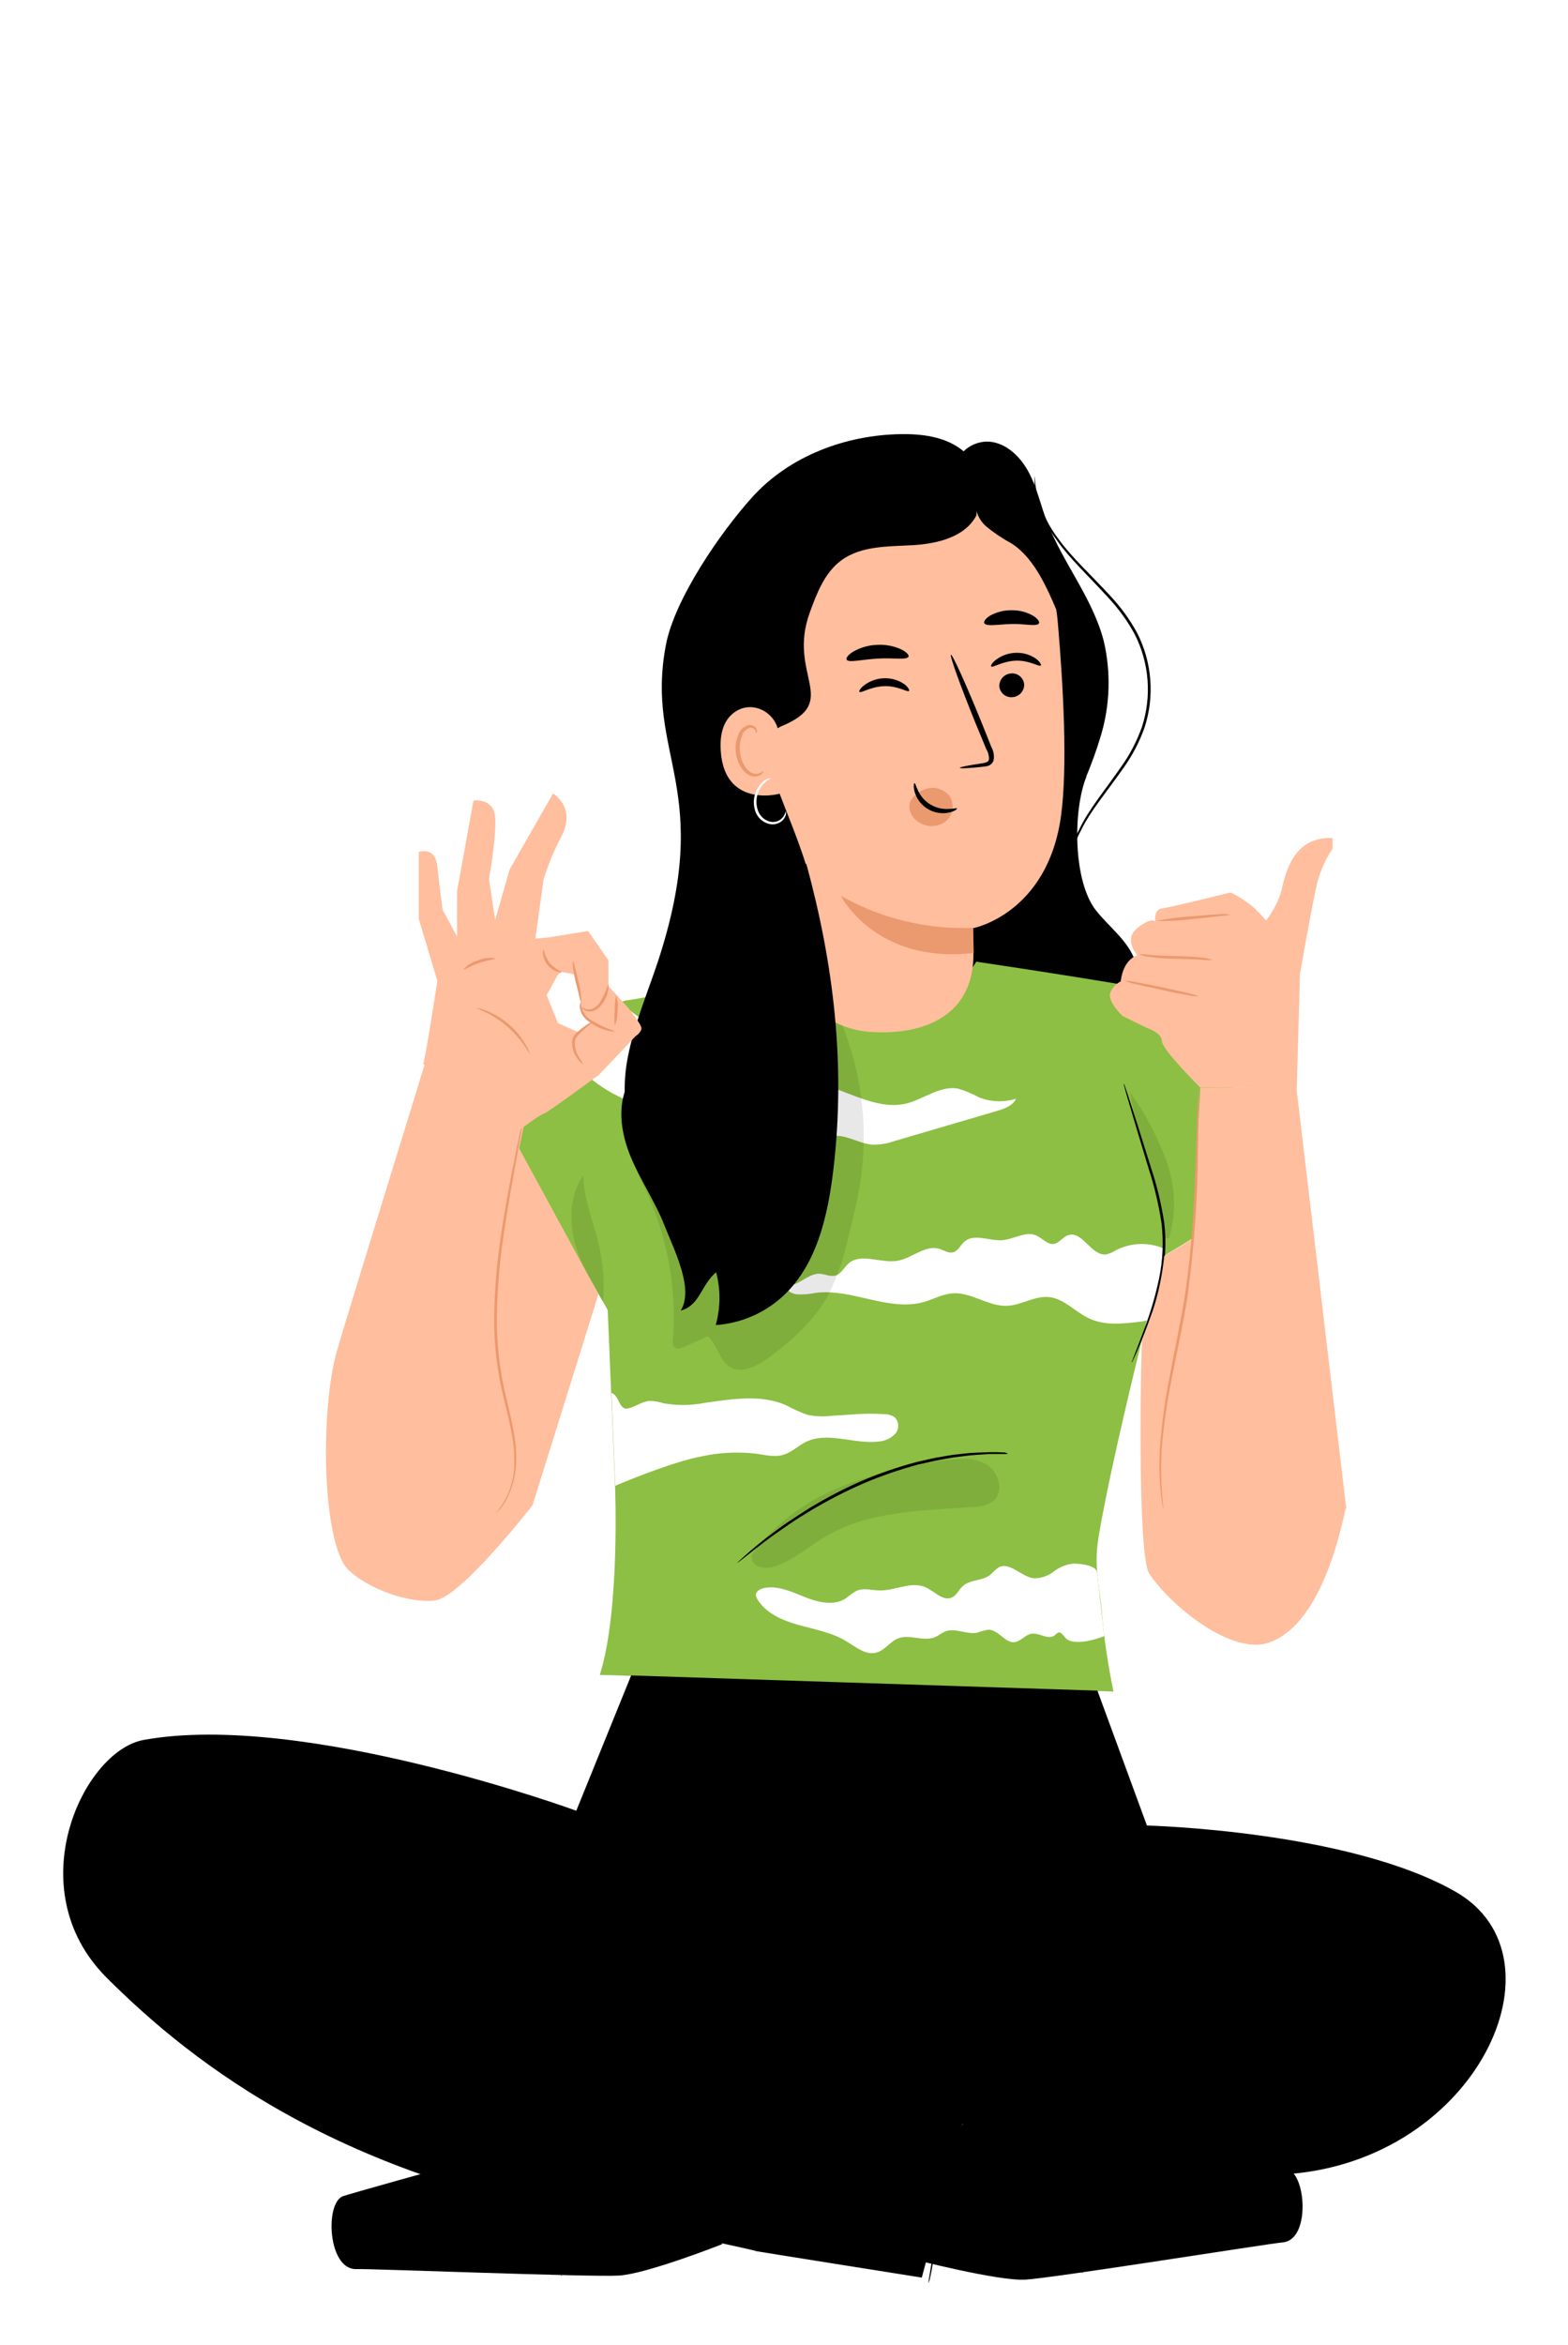 <svg width="509" height="761" viewBox="0 0 509 761" fill="none" xmlns="http://www.w3.org/2000/svg">
<g filter="url(#filter0_d)">
<path d="M152.481 55.418L160.173 57.286L182.636 37.93L186.354 22.649C186.354 22.649 198.426 24.805 192.161 44.586C185.896 64.366 188.646 59.612 188.646 59.612C188.646 59.612 213.894 65.809 215.456 68.526C216.593 70.479 211.211 95.692 208.189 109.411C206.661 116.305 200.922 121.653 194.164 121.738C193.217 121.746 192.272 121.649 191.346 121.449C185.047 119.921 154.094 107 154.094 107L140.8 103.791L152.481 55.418Z" fill="white"/>
<path d="M131.461 45.876L123.464 99.665L136.639 102.857L149.119 51.258L131.461 45.876Z" fill="white"/>
<path d="M309.931 41.05L314.939 39.352L320.695 20.336L317.299 10.319C317.299 10.319 324.906 7.177 328.472 20.625C332.037 34.072 331.816 30.354 331.816 30.354C331.816 30.354 348.32 24.801 350.188 25.769C351.529 26.465 357.573 42.748 360.765 51.526C361.605 53.632 361.719 55.957 361.089 58.134C360.458 60.312 359.12 62.216 357.285 63.547C356.755 63.898 356.185 64.183 355.587 64.396C351.461 65.788 329.304 69.609 329.304 69.609L320.627 72.58L309.931 41.05Z" fill="white"/>
<path d="M294.599 43.207L309.404 76.519L318.012 73.582L306.535 39.913L294.599 43.207Z" fill="white"/>
<path d="M412.841 150.039L415.162 152.597L428.049 151.091L433.164 146.449C433.164 146.449 437.026 150.186 429.902 155.823C422.777 161.461 424.946 160.36 424.946 160.36C424.946 160.36 432.569 168.797 432.476 170.168C432.409 171.152 424.232 179.013 419.806 183.21C418.764 184.262 417.401 184.935 415.933 185.125C414.465 185.314 412.976 185.009 411.701 184.257C411.353 184.031 411.034 183.764 410.75 183.461C408.842 181.353 400.784 169.078 400.784 169.078L396.745 164.657L412.841 150.039Z" fill="white"/>
<path d="M407.557 141.419L391.463 158.961L395.464 163.351L412.638 147.709L407.557 141.419Z" fill="white"/>
<path d="M404.962 644.068L377.116 723.937H391.039L439.768 644.068H404.962Z" fill="white"/>
<path d="M355.284 144.884C355.284 145.955 354.966 147.002 354.371 147.893C353.776 148.784 352.93 149.478 351.94 149.888C350.95 150.298 349.861 150.405 348.811 150.196C347.76 149.987 346.795 149.471 346.038 148.714C345.28 147.956 344.764 146.991 344.555 145.94C344.346 144.89 344.454 143.801 344.863 142.811C345.273 141.821 345.968 140.975 346.858 140.38C347.749 139.785 348.796 139.468 349.867 139.468C350.579 139.465 351.285 139.604 351.943 139.875C352.601 140.147 353.199 140.546 353.702 141.049C354.206 141.552 354.605 142.15 354.876 142.808C355.147 143.467 355.286 144.172 355.284 144.884Z" fill="white"/>
<path d="M244.418 41.459C244.418 42.53 244.101 43.577 243.506 44.468C242.911 45.358 242.065 46.053 241.075 46.463C240.085 46.873 238.996 46.98 237.946 46.771C236.895 46.562 235.93 46.046 235.172 45.288C234.415 44.531 233.899 43.566 233.69 42.515C233.481 41.465 233.588 40.376 233.998 39.386C234.408 38.396 235.102 37.55 235.993 36.955C236.884 36.36 237.931 36.042 239.002 36.042C239.714 36.04 240.419 36.179 241.078 36.45C241.736 36.721 242.334 37.12 242.837 37.624C243.34 38.127 243.739 38.725 244.011 39.383C244.282 40.041 244.421 40.747 244.418 41.459Z" fill="white"/>
<path d="M426.714 221.523C426.714 222.594 426.397 223.641 425.802 224.532C425.206 225.422 424.361 226.117 423.371 226.527C422.381 226.936 421.292 227.044 420.241 226.835C419.191 226.626 418.226 226.11 417.468 225.352C416.711 224.595 416.195 223.63 415.986 222.579C415.777 221.529 415.884 220.44 416.294 219.45C416.704 218.46 417.398 217.614 418.289 217.019C419.18 216.424 420.227 216.106 421.298 216.106C422.735 216.106 424.112 216.677 425.128 217.693C426.144 218.708 426.714 220.086 426.714 221.523Z" fill="white"/>
<path d="M441.596 355.455C441.596 356.526 441.279 357.573 440.683 358.464C440.088 359.354 439.242 360.049 438.253 360.459C437.263 360.869 436.174 360.976 435.123 360.767C434.073 360.558 433.108 360.042 432.35 359.284C431.593 358.527 431.077 357.562 430.868 356.511C430.659 355.461 430.766 354.372 431.176 353.382C431.586 352.392 432.28 351.546 433.171 350.951C434.062 350.356 435.109 350.038 436.18 350.038C437.616 350.038 438.994 350.609 440.01 351.625C441.026 352.64 441.596 354.018 441.596 355.455Z" fill="white"/>
<path d="M197.543 236.404C197.543 237.475 197.225 238.522 196.63 239.413C196.035 240.304 195.189 240.998 194.199 241.408C193.209 241.818 192.12 241.925 191.07 241.716C190.019 241.507 189.054 240.991 188.296 240.234C187.539 239.476 187.023 238.511 186.814 237.461C186.605 236.41 186.712 235.321 187.122 234.331C187.532 233.342 188.226 232.496 189.117 231.901C190.008 231.305 191.055 230.988 192.126 230.988C193.563 230.988 194.94 231.558 195.956 232.574C196.972 233.59 197.543 234.967 197.543 236.404Z" fill="white"/>
<path d="M342.683 241.992C338.217 253.113 338.353 276.086 345.79 285.492C349.661 290.399 354.925 294.304 357.675 299.941C361.292 307.31 359.747 316.478 355.23 323.321C350.714 330.163 343.6 334.951 336.112 338.313C327.775 342.065 317.571 344.154 309.795 339.332C303.852 335.664 300.694 328.788 298.792 322.064C293.478 303.252 295.397 283.013 300.949 264.2C306.501 245.388 315.483 227.9 324.414 210.496" fill="black"/>
<path d="M367.456 397.841L407.254 373.544C407.254 373.544 377.083 315.307 372.482 313.218C367.88 311.13 306.926 302.114 306.926 302.114C288.368 331.301 265.141 324.187 241.727 304.644C239.639 305.052 202.795 313.456 193.168 314.713C183.541 315.969 155.814 360.148 155.814 360.148L187.276 415.143L189.653 472.124C189.653 472.124 191.351 512.652 184.712 533.57L351.462 538.986C349.638 530.296 348.356 521.501 347.625 512.652C346.996 505.572 345.061 498.509 346.521 489.408C351.19 460.663 367.456 397.841 367.456 397.841Z" fill="#8CBF43"/>
<path d="M175.356 331.997C177.852 340.385 199.127 352.813 206.581 348.161C208.958 346.684 210.978 344.477 213.712 343.95C217.107 343.271 220.401 345.445 223.712 346.548C231.472 349.112 241.455 346.243 247.058 352.202C249.809 355.139 251.575 360.131 255.548 360.012C256.973 359.777 258.368 359.384 259.707 358.841C264.224 357.737 268.587 361.184 273.291 361.507C275.72 361.527 278.134 361.119 280.422 360.301L313.683 350.538C316.111 349.842 318.777 348.84 319.83 346.582C315.842 347.835 311.542 347.654 307.673 346.073C305.595 344.948 303.411 344.032 301.153 343.339C295.278 342.134 289.93 346.735 284.089 348.178C277.943 349.621 271.61 347.312 265.718 345.054L235.547 333.457C227.227 330.265 218.703 326.938 212.082 320.978C209.993 319.093 202.098 323.066 199.619 321.691C196.761 319.762 194.033 317.646 191.452 315.358C190.926 314.984 186.359 319.11 184.338 321.284C182.318 323.457 175.356 331.997 175.356 331.997Z" fill="white"/>
<path d="M189.721 472.192C197.107 469.068 209.824 464.144 217.719 462.667C223.533 461.399 229.517 461.101 235.428 461.784C238.365 462.208 241.405 463.006 244.257 462.157C247.109 461.308 249.028 459.237 251.541 457.998C258.757 454.432 267.382 458.864 275.311 457.828C277.312 457.696 279.191 456.817 280.575 455.366C281.239 454.624 281.598 453.659 281.579 452.663C281.56 451.668 281.165 450.716 280.473 450.001C279.539 449.339 278.425 448.978 277.281 448.965C273.474 448.719 269.653 448.77 265.854 449.118L259.742 449.508C257.199 449.813 254.624 449.699 252.118 449.169C249.72 448.31 247.393 447.265 245.157 446.045C236.99 442.445 227.584 444.058 218.738 445.297C214.358 446.157 209.857 446.203 205.46 445.433C203.991 444.949 202.457 444.686 200.91 444.652C198.329 444.805 196.139 446.724 193.575 447.148C191.011 447.573 190.858 442.649 188.481 442.054L189.721 472.192Z" fill="white"/>
<path d="M352.09 395.838C351.181 396.431 350.175 396.862 349.118 397.111C344.313 397.773 341.359 389.318 336.758 390.863C334.958 391.457 333.82 393.512 331.936 393.732C330.051 393.953 328.302 391.831 326.384 390.965C322.988 389.437 319.134 392.187 315.381 392.493C311.137 392.815 306.162 390.167 303.004 393.019C301.764 394.123 301.051 395.973 299.438 396.415C297.825 396.856 296.433 395.753 294.922 395.294C290.321 393.919 286.076 398.367 281.339 399.182C275.957 400.116 269.454 396.466 265.413 400.082C263.952 401.356 263.053 403.478 261.202 403.971C259.351 404.463 257.67 403.393 255.871 403.376C251.728 403.376 247.924 408.843 244.427 406.602C244.719 407.57 245.304 408.424 246.1 409.047C246.896 409.67 247.866 410.032 248.875 410.083C250.887 410.166 252.9 409.995 254.869 409.574C266.601 408.13 278.52 415.771 289.896 412.562C293.02 411.662 295.975 409.981 299.218 409.743C305.279 409.302 310.797 414.022 316.876 413.801C321.613 413.615 326.01 410.406 330.73 410.983C335.45 411.56 339.084 415.788 343.498 417.876C348.779 420.389 354.959 419.574 360.766 418.878L362.464 418.487C365.188 411.015 367.14 403.283 368.288 395.413C365.736 394.238 362.948 393.666 360.139 393.739C357.331 393.813 354.577 394.531 352.09 395.838Z" fill="white"/>
<path d="M338.421 497.456C336.111 497.7 333.916 498.588 332.088 500.02C330.252 501.458 327.985 502.236 325.653 502.227C321.493 501.786 317.741 496.658 314.107 498.729C313.189 499.425 312.331 500.198 311.543 501.039C308.996 503.127 304.939 502.55 302.511 504.774C301.254 505.912 300.575 507.711 299.03 508.441C296.126 509.8 293.376 506.438 290.439 505.13C285.854 503.076 280.642 506.251 275.616 506.166C273.069 506.166 270.37 505.232 268.043 506.285C266.847 506.994 265.711 507.8 264.648 508.696C260.81 511.26 255.649 510.071 251.353 508.356C247.058 506.642 242.575 504.485 238.042 505.385C236.785 505.64 235.359 506.421 235.376 507.711C235.428 508.205 235.603 508.678 235.885 509.087C238.585 513.501 243.713 515.776 248.688 517.219C254.138 518.781 259.894 519.715 264.733 522.67C267.806 524.52 271.049 527.288 274.512 526.337C277.246 525.59 278.944 522.738 281.576 521.719C285.328 520.276 289.759 522.89 293.461 521.345C294.7 520.836 295.719 519.885 296.992 519.427C300.252 518.238 303.92 520.632 307.316 519.851C308.475 519.402 309.683 519.088 310.915 518.917C314.158 518.917 316.263 523.383 319.405 522.941C321.391 522.687 322.8 520.598 324.702 520.242C327.283 519.749 330.237 522.381 332.325 520.785C332.801 520.428 333.191 519.851 333.786 519.8C334.38 519.749 335.127 520.632 335.636 521.294C337.911 524.334 344.924 522.381 348.455 521.006L346.146 500.631C346.299 498.016 340.73 497.456 338.421 497.456Z" fill="white"/>
<g opacity="0.3">
<path opacity="0.3" d="M195.374 332.71C192.216 342.694 190.96 353.628 194.118 363.612C195.782 368.165 197.727 372.611 199.942 376.923C206.817 392.046 209.738 408.667 208.431 425.228C208.323 425.803 208.401 426.397 208.652 426.926C209.314 428.029 210.995 427.622 212.166 427.079L219.688 423.683C222.948 426.332 223.423 431.578 227.04 433.717C230.656 435.857 235.648 433.463 239.231 430.848C247.126 425.058 254.631 418.335 259.215 409.675C262.111 403.609 264.255 397.212 265.599 390.625C267.025 384.869 268.451 379.113 269.334 373.256C272.768 350.03 267.73 326.345 255.14 306.529" fill="black"/>
</g>
<path d="M354.806 341.657C354.959 341.937 355.078 342.233 355.162 342.54C355.4 343.22 355.689 344.085 356.062 345.138C356.826 347.515 357.879 350.775 359.169 354.731L363.635 368.976C365.561 374.8 366.998 380.775 367.93 386.838C368.649 392.958 368.345 399.155 367.03 405.175C365.975 410.072 364.545 414.88 362.752 419.556C361.258 423.547 359.899 426.722 358.949 428.912L357.811 431.408C357.705 431.71 357.556 431.996 357.369 432.257C357.422 431.939 357.519 431.63 357.658 431.34L358.626 428.776C359.475 426.552 360.748 423.343 362.175 419.353C363.854 414.675 365.21 409.887 366.232 405.023C367.482 399.079 367.758 392.972 367.047 386.94C366.128 380.928 364.726 375 362.854 369.214L358.541 354.918L355.689 345.24C355.4 344.17 355.162 343.304 354.959 342.591C354.864 342.289 354.813 341.974 354.806 341.657Z" fill="black"/>
<g opacity="0.3">
<path opacity="0.3" d="M369.493 391.865C371.885 383.664 371.594 374.913 368.661 366.889C365.734 358.922 361.76 351.379 356.844 344.46C359.187 360.522 366.539 375.633 367.999 391.814" fill="black"/>
</g>
<g opacity="0.3">
<path opacity="0.3" d="M233.934 494.722C241.099 485.132 250.71 477.643 261.762 473.04C272.787 468.474 284.383 465.429 296.229 463.991C300.898 463.311 305.975 462.819 310.067 465.196C314.159 467.573 316.094 473.957 312.529 477.081C310.543 478.47 308.159 479.174 305.737 479.085C289.404 480.273 272.136 480.324 258.027 488.627C252.441 491.921 247.483 496.437 241.302 498.424C238.518 499.324 234.375 498.814 234.086 495.894" fill="black"/>
</g>
<path d="M317.198 461.801C316.874 461.865 316.543 461.893 316.213 461.886H313.377H311.34L308.929 462.038C307.231 462.174 305.194 462.242 303.037 462.565L299.642 462.989C298.453 463.159 297.231 463.414 295.974 463.634C293.427 464.042 290.762 464.738 287.943 465.332C281.876 466.97 275.93 469.029 270.149 471.496C264.396 474.016 258.805 476.891 253.408 480.104C250.929 481.615 248.569 483.041 246.447 484.518C244.324 485.995 242.338 487.32 240.572 488.61C238.806 489.901 237.176 491.123 235.852 492.176C234.528 493.229 233.288 494.179 232.337 494.96L230.13 496.658C229.89 496.879 229.621 497.068 229.332 497.219C229.332 497.219 229.553 496.964 230.011 496.522L232.117 494.621C233.033 493.789 234.171 492.804 235.512 491.717C236.854 490.631 238.399 489.323 240.182 488.033C241.964 486.743 243.866 485.248 246.022 483.822C248.179 482.396 250.488 480.868 252.967 479.323C258.377 476.046 263.998 473.131 269.793 470.596C275.61 468.108 281.603 466.054 287.722 464.449C290.558 463.821 293.257 463.125 295.821 462.751C297.095 462.548 298.334 462.293 299.523 462.14L302.918 461.767C305.109 461.478 307.095 461.461 308.844 461.376C309.727 461.376 310.542 461.291 311.289 461.291H313.326L316.162 461.393C316.525 461.477 316.874 461.615 317.198 461.801Z" fill="black"/>
<g opacity="0.3">
<path opacity="0.3" d="M179.465 371.371C175.153 377.365 174.66 385.447 176.426 392.612C178.192 399.777 182.012 406.195 185.764 412.613C186.274 406.248 185.781 399.843 184.304 393.631C182.606 386.194 179.346 378.944 179.363 371.303" fill="black"/>
</g>
<path d="M300.423 141.8C300.525 136.383 306.705 132.546 312.053 133.446C317.402 134.346 321.562 138.71 324.075 143.515C326.587 148.32 327.776 153.702 329.661 158.796C334.754 172.379 344.755 184.077 348.337 198.204C350.649 208.233 350.334 218.69 347.42 228.562C344.493 238.379 340.467 247.834 335.416 256.747C332.282 262.102 329.634 267.728 327.504 273.556C325.386 279.433 325.196 285.832 326.961 291.825C327.338 292.577 327.423 293.442 327.199 294.253C326.655 295.425 325.025 295.475 323.803 295.153C317.572 293.557 313.242 287.427 312.172 281.077C311.103 274.727 312.75 268.241 315.008 262.214C317.266 256.186 320.22 250.329 321.901 244.199C325.569 230.616 323.022 216.218 322.377 202.143C322.02 194.213 322.275 186.199 320.679 178.372C319.083 170.545 315.398 162.854 308.794 158.422C306.23 156.724 303.275 155.468 301.119 153.328C298.963 151.189 297.876 147.352 299.829 144.958" fill="black"/>
<path d="M305.992 299.364C305.992 299.364 305.822 291.146 305.822 291.231C305.822 291.316 330.136 286.596 334.448 254.624C336.588 238.732 335.178 212.772 333.345 191.565C331.647 172.498 318.471 149.339 299.387 151.8L240.368 168.151C234.595 168.898 232.711 173.839 232.949 179.663L232.541 182.396L237.465 273.556L239.163 288.837C240.029 306.155 255.106 324.493 273.681 324.968C291.594 325.851 306.246 318.465 305.992 299.364Z" fill="#FFBE9D"/>
<path d="M322.461 212.058C322.498 213.122 322.118 214.158 321.401 214.945C320.683 215.732 319.687 216.207 318.624 216.269C317.601 216.359 316.583 216.042 315.792 215.387C315.001 214.733 314.499 213.793 314.396 212.771C314.359 211.707 314.739 210.671 315.457 209.884C316.174 209.097 317.17 208.622 318.233 208.56C319.256 208.47 320.274 208.787 321.065 209.441C321.856 210.096 322.358 211.036 322.461 212.058Z" fill="black"/>
<path d="M327.86 205.98C327.368 206.523 324.227 204.282 319.829 204.418C315.432 204.554 312.257 206.812 311.764 206.286C311.526 206.048 312.019 205.08 313.462 204.01C315.328 202.65 317.571 201.903 319.88 201.871C322.168 201.803 324.417 202.47 326.298 203.773C327.622 204.808 328.115 205.759 327.86 205.98Z" fill="black"/>
<path d="M285.091 214.232C284.598 214.775 281.44 212.534 277.043 212.687C272.645 212.839 269.487 215.064 268.995 214.537C268.757 214.317 269.232 213.332 270.693 212.279C272.563 210.912 274.811 210.159 277.128 210.123C279.413 210.069 281.658 210.734 283.546 212.024C284.836 213.043 285.328 213.994 285.091 214.232Z" fill="black"/>
<path d="M301.56 239.191C301.56 238.953 304.26 238.41 308.674 237.748C309.795 237.595 310.848 237.357 311.017 236.576C311.097 235.385 310.806 234.199 310.185 233.18L306.671 224.691C301.764 212.619 298.181 202.618 298.691 202.5C299.2 202.381 303.53 211.923 308.437 223.995C309.608 226.966 310.746 229.802 311.832 232.484C312.575 233.816 312.816 235.37 312.512 236.865C312.361 237.266 312.12 237.627 311.808 237.922C311.496 238.216 311.121 238.435 310.712 238.563C310.091 238.735 309.454 238.838 308.81 238.868C304.345 239.361 301.577 239.446 301.56 239.191Z" fill="black"/>
<path d="M305.907 291.146C290.915 291.727 276.056 288.136 262.984 280.772C262.984 280.772 274.275 302.997 306.077 299.279L305.907 291.146Z" fill="#EB996E"/>
<path d="M284.921 203.111C284.412 204.282 280.065 203.433 274.887 203.739C269.708 204.044 265.446 205.182 264.835 204.078C264.547 203.552 265.345 202.465 267.093 201.413C269.414 200.115 272.009 199.388 274.666 199.29C277.321 199.127 279.976 199.604 282.408 200.683C284.259 201.566 285.142 202.584 284.921 203.111Z" fill="black"/>
<path d="M327.198 192.397C326.315 193.416 322.699 192.397 318.386 192.516C314.073 192.635 310.457 193.382 309.591 192.363C309.2 191.854 309.761 190.852 311.289 189.867C313.46 188.633 315.923 188.005 318.42 188.05C320.898 188.02 323.338 188.659 325.483 189.901C327.062 190.937 327.588 191.955 327.198 192.397Z" fill="black"/>
<path d="M298.283 248.427C297.626 247.595 296.794 246.918 295.847 246.443C294.899 245.968 293.859 245.706 292.799 245.676C291.593 245.709 290.408 245.996 289.32 246.516C288.232 247.037 287.265 247.78 286.483 248.699L286.381 248.8C286.381 248.885 286.211 248.953 286.144 249.038H286.245C285.633 249.69 285.251 250.525 285.159 251.415C285.146 252.413 285.377 253.399 285.833 254.287C286.289 255.175 286.955 255.938 287.773 256.509C289.035 257.473 290.564 258.024 292.151 258.085C293.738 258.146 295.305 257.714 296.636 256.848C297.928 255.915 298.816 254.526 299.122 252.963C299.428 251.399 299.128 249.778 298.283 248.427Z" fill="#EB996E"/>
<path d="M286.874 244.165C287.129 244.165 287.332 245.184 288.028 246.627C288.889 248.496 290.295 250.062 292.062 251.116C293.829 252.171 295.873 252.666 297.927 252.536C299.54 252.536 300.542 252.162 300.644 252.383C300.746 252.604 299.863 253.317 298.097 253.707C295.739 254.212 293.277 253.806 291.205 252.572C289.133 251.338 287.604 249.366 286.925 247.052C286.432 245.286 286.67 244.165 286.874 244.165Z" fill="black"/>
<path d="M306.738 152.225C306.562 153.827 306.779 155.449 307.37 156.949C307.962 158.449 308.911 159.782 310.134 160.833C312.611 162.897 315.29 164.706 318.131 166.232C326.621 171.529 330.814 183.109 334.787 192.295C341.783 178.966 331.018 161.733 322.138 151.291C320.629 149.376 318.767 147.769 316.654 146.554C315.58 145.944 314.38 145.588 313.146 145.515C311.913 145.441 310.679 145.651 309.54 146.129" fill="black"/>
<path d="M334.873 258.614C334.955 258.206 335.08 257.807 335.247 257.426C335.552 256.594 335.96 255.49 336.452 254.115C337.437 251.228 338.863 247.035 340.136 241.703C343.45 227.808 344.237 213.43 342.463 199.256C341.572 191.48 339.724 183.844 336.961 176.521C334.697 170.538 331.035 165.183 326.282 160.901C323.057 158.043 319.234 155.942 315.093 154.754C313.558 154.385 312.005 154.096 310.44 153.889C310.852 153.844 311.268 153.844 311.68 153.889C312.858 153.979 314.027 154.161 315.177 154.432C319.433 155.496 323.377 157.549 326.689 160.425C331.563 164.725 335.321 170.144 337.641 176.216C340.48 183.604 342.368 191.323 343.261 199.188C345.064 213.43 344.188 227.884 340.68 241.805C339.593 246.009 338.267 250.147 336.707 254.2C336.146 255.609 335.671 256.713 335.348 257.443C335.231 257.849 335.072 258.241 334.873 258.614Z" fill="black"/>
<path d="M337.742 281.468C337.675 281.35 337.624 281.225 337.589 281.094L337.216 279.957C336.818 278.492 336.573 276.99 336.486 275.474C336.349 269.837 337.665 264.259 340.306 259.276C343.311 252.808 348.795 246.322 354.059 238.698C356.859 234.747 359.099 230.427 360.714 225.862C363.925 215.917 363.064 205.105 358.32 195.793C355.994 191.536 353.142 187.589 349.831 184.043C343.6 177.167 337.368 171.445 333.277 165.621C329.866 161.144 327.478 155.975 326.281 150.476C325.831 148.472 325.693 146.41 325.874 144.364C325.981 146.393 326.23 148.413 326.621 150.408C327.953 155.803 330.412 160.855 333.837 165.231C337.929 170.935 344.177 176.572 350.493 183.466C353.853 187.048 356.746 191.041 359.101 195.351C361.52 200.07 362.979 205.222 363.396 210.508C363.813 215.794 363.178 221.111 361.529 226.151C359.889 230.79 357.603 235.174 354.738 239.174C349.407 246.831 343.922 253.232 340.883 259.548C338.24 264.429 336.851 269.89 336.842 275.44C336.937 277.475 337.238 279.494 337.742 281.468Z" fill="black"/>
<path d="M301.611 135.534C296.161 131.663 289.131 130.797 282.442 130.899C264.461 131.154 246.192 138.03 234.137 151.41C223.95 162.684 209.008 184.366 206.173 199.256C199.262 235.506 222.167 245.659 203.507 302.25C200.111 312.437 195.901 322.404 193.829 332.948C193.076 336.697 192.729 340.517 192.793 344.341C190.603 350.979 191.944 358.62 194.644 365.208C197.802 372.95 202.658 379.911 205.697 387.705C208.737 395.498 215.409 408.283 210.961 415.346C217.26 413.648 217.481 407.094 222.472 402.901C223.948 408.528 223.901 414.446 222.337 420.049C230.161 419.512 237.593 416.423 243.492 411.254C255.14 401.067 258.773 384.513 260.59 369.096C264.495 335.376 260.675 303.065 251.744 270.33L251.574 270.499C245.088 249.565 232.779 230.226 243.832 225.624C263.069 217.593 245.53 209.138 252.831 188.899C255.123 182.583 257.67 175.893 263.018 171.92C269.436 167.132 278.112 167.387 286.109 166.945C294.106 166.504 303.173 164.399 306.925 157.335L307.418 153.091C310.321 146.995 307.061 139.406 301.611 135.534Z" fill="black"/>
<path d="M214.781 269.549C215.309 269.14 215.777 268.66 216.174 268.122C217.143 266.444 217.526 264.49 217.26 262.57C216.717 257.477 214.187 250.685 210.876 242.196C209.007 237.595 207.564 232.832 206.564 227.967C205.311 222.004 205.857 215.803 208.133 210.15C210.409 204.498 214.313 199.648 219.349 196.217C224.765 192.312 232.168 191.718 236.701 186.42C241.353 181.326 243.493 174.773 245.462 168.626C246.405 165.548 247.539 162.531 248.858 159.594C250.171 156.791 251.764 154.129 253.612 151.647C257.026 147.044 261.263 143.112 266.108 140.051C268.287 138.606 270.652 137.463 273.138 136.655C275.447 135.958 277.861 135.676 280.269 135.823C284.364 136.158 288.378 137.156 292.154 138.777C295.047 139.898 297.881 141.168 300.643 142.581C302.401 143.479 303.929 144.768 305.109 146.35C305.482 146.933 305.752 147.577 305.907 148.252C305.599 147.664 305.253 147.096 304.871 146.554C303.656 145.051 302.126 143.834 300.389 142.988C298.148 141.817 295.295 140.662 291.899 139.338C288.157 137.788 284.19 136.848 280.15 136.553C277.813 136.426 275.473 136.719 273.24 137.419C270.841 138.214 268.557 139.321 266.448 140.713C259.101 145.412 253.246 152.109 249.571 160.018C248.266 162.932 247.132 165.92 246.175 168.966C244.172 175.095 242.083 181.836 237.244 187.082C234.837 189.614 231.872 191.55 228.585 192.736C225.483 193.82 222.515 195.256 219.739 197.015C214.828 200.345 211.015 205.057 208.781 210.554C206.548 216.052 205.995 222.088 207.192 227.9C208.15 232.731 209.548 237.466 211.369 242.043C214.595 250.532 217.056 257.477 217.498 262.604C217.745 264.585 217.295 266.59 216.224 268.275C215.916 268.689 215.544 269.05 215.121 269.345L214.781 269.549Z" fill="black"/>
<path d="M242.813 228.375C242.338 221.583 234.85 217.237 229.06 220.751C225.868 222.687 223.474 226.49 223.967 233.689C225.172 252.858 244.172 247.697 244.172 247.137C244.172 246.576 243.391 236.304 242.813 228.375Z" fill="#FFBE9D"/>
<path d="M237.822 240.243C237.737 240.243 237.499 240.498 236.956 240.786C236.182 241.175 235.289 241.254 234.46 241.007C232.388 240.379 230.487 237.272 230.181 233.825C230.023 232.185 230.238 230.531 230.809 228.986C230.949 228.377 231.235 227.81 231.644 227.337C232.052 226.864 232.57 226.497 233.152 226.269C233.53 226.139 233.941 226.146 234.313 226.289C234.686 226.432 234.996 226.702 235.19 227.05C235.478 227.577 235.377 227.967 235.478 227.984C235.58 228.001 235.869 227.645 235.665 226.864C235.53 226.399 235.243 225.992 234.85 225.709C234.293 225.347 233.618 225.213 232.966 225.336C232.189 225.544 231.477 225.946 230.898 226.505C230.319 227.063 229.891 227.759 229.655 228.528C228.943 230.239 228.663 232.099 228.84 233.944C229.196 237.798 231.403 241.296 234.222 241.924C234.746 242.037 235.288 242.033 235.811 241.913C236.333 241.792 236.822 241.559 237.244 241.228C237.822 240.701 237.889 240.277 237.822 240.243Z" fill="#EB996E"/>
<path d="M245.122 253.334C245.122 253.334 245.258 253.707 245.122 254.387C244.848 255.347 244.247 256.181 243.424 256.747C242.793 257.159 242.075 257.418 241.326 257.504C240.577 257.589 239.819 257.499 239.111 257.239C238.24 256.935 237.445 256.445 236.783 255.803C236.12 255.161 235.605 254.382 235.274 253.521C234.704 251.993 234.561 250.338 234.86 248.735C235.159 247.131 235.89 245.64 236.972 244.42C237.376 243.885 237.886 243.44 238.47 243.113C239.055 242.785 239.701 242.583 240.368 242.518C239.261 243.102 238.271 243.885 237.448 244.828C236.616 245.883 236.035 247.114 235.75 248.427C235.401 250.011 235.519 251.663 236.089 253.181C236.366 253.926 236.799 254.604 237.358 255.169C237.917 255.734 238.59 256.173 239.332 256.458C239.924 256.706 240.565 256.812 241.205 256.768C241.844 256.724 242.465 256.53 243.017 256.203C243.765 255.752 244.358 255.083 244.715 254.285C245.02 253.691 245.054 253.317 245.122 253.334Z" fill="white"/>
<path d="M303.004 155.162C301.765 153.9 300.406 152.763 298.946 151.766C294.764 149.29 289.882 148.264 285.057 148.846C281.742 149.159 278.519 150.111 275.566 151.647C272.209 153.487 269.166 155.848 266.55 158.643C263.645 161.758 261.078 165.173 258.893 168.83C256.549 172.582 254.444 176.657 252.254 180.834C250.063 185.011 247.856 189.069 245.462 192.719C243.122 196.332 240.383 199.67 237.295 202.669C234.375 205.538 231.472 208.102 228.959 210.7C226.589 213.055 224.545 215.716 222.88 218.612C220.432 222.819 219.57 227.764 220.452 232.552C220.884 234.275 221.595 235.915 222.558 237.408C222.249 237.06 221.966 236.691 221.709 236.304C220.993 235.172 220.46 233.934 220.13 232.637C219.088 227.756 219.873 222.663 222.337 218.323C223.98 215.347 226.031 212.615 228.432 210.208C230.945 207.542 233.849 204.961 236.735 202.092C239.755 199.108 242.442 195.807 244.749 192.244C247.177 188.543 249.35 184.502 251.541 180.359C253.731 176.216 255.853 172.107 258.213 168.321C260.456 164.663 263.074 161.249 266.024 158.133C268.711 155.288 271.842 152.897 275.294 151.053C278.317 149.509 281.608 148.558 284.989 148.252C289.923 147.697 294.9 148.821 299.115 151.444C300.221 152.195 301.23 153.079 302.121 154.075C302.443 154.414 302.738 154.777 303.004 155.162Z" fill="black"/>
<path d="M158.53 362.712L162.096 345.496L129.327 330.521L128.478 333.339C123.792 348.943 100.429 424.142 99.002 429.762C93.722 450.629 94.894 491.922 103.23 499.647C109.886 505.827 122.671 510.378 131.127 509.444C139.582 508.51 162.877 478.508 162.877 478.508L184.27 410.016L158.53 362.712Z" fill="#FFBE9D"/>
<path d="M159.974 352.474C159.958 352.919 159.906 353.361 159.821 353.798C159.651 354.749 159.447 356.005 159.176 357.602C158.564 360.997 157.715 365.7 156.68 371.507C155.644 377.314 154.388 384.377 153.284 392.187C152.076 400.625 151.413 409.132 151.297 417.656C151.238 426.19 152.202 434.7 154.167 443.005C156.035 450.646 157.732 457.675 157.563 463.736C157.588 468.494 156.37 473.176 154.031 477.319C153.191 478.848 152.074 480.207 150.737 481.326C155.046 476.479 157.272 470.129 156.934 463.651C157.036 457.709 155.237 450.781 153.386 443.141C151.343 434.779 150.344 426.196 150.415 417.588C150.528 409.011 151.22 400.451 152.486 391.967C153.59 384.139 154.897 377.144 156.018 371.286C157.138 365.429 158.123 360.794 158.802 357.432C159.142 355.853 159.396 354.613 159.6 353.662C159.694 353.257 159.818 352.86 159.974 352.474Z" fill="#EB996E"/>
<path d="M193.847 317.022L187.497 309.992V301.639L180.892 292.165L167.801 294.27L163.777 294.61L166.46 275.423C167.967 270.507 169.946 265.748 172.368 261.212C177.055 251.84 169.516 247.544 169.516 247.544L155.424 272.198L150.737 288.582L148.734 275.22C148.734 275.22 151.111 262.214 150.771 255.524C150.432 248.835 143.708 249.785 143.708 249.785L138.36 279.227V293.947L133.674 285.237C133.674 285.237 132.672 277.885 131.976 271.196C131.28 264.506 125.948 266.51 125.948 266.51V288.26L131.976 308.329C131.976 308.329 128.02 334.221 127.357 335.223L158.361 356.922C158.361 356.922 165.152 351.828 166.46 351.472C167.767 351.115 184.525 338.755 184.525 338.755L196.224 326.377C196.224 326.377 198.227 325.036 198.227 323.711C198.227 322.387 193.847 317.022 193.847 317.022ZM177.802 325.036L171.112 322.03L167.462 312.947L170.178 307.989L171.146 306.291L172.368 305.442L176.817 306.291C176.817 306.291 178.837 312.658 178.515 315.663C178.192 318.669 182.199 321.674 182.199 321.674L177.802 325.036Z" fill="#FFBE9D"/>
<path d="M172.369 305.459C172.369 305.561 171.757 305.612 170.824 305.323C169.628 304.914 168.57 304.179 167.769 303.201C166.968 302.223 166.456 301.041 166.29 299.788C166.171 298.821 166.29 298.243 166.46 298.26C166.859 299.829 167.538 301.313 168.464 302.641C169.591 303.801 170.913 304.755 172.369 305.459Z" fill="#EB996E"/>
<path d="M189.584 322.795C189.366 321.178 189.366 319.539 189.584 317.922C189.518 316.287 189.655 314.65 189.992 313.049C190.524 314.656 190.681 316.363 190.45 318.04C190.523 319.67 190.227 321.295 189.584 322.795Z" fill="#EB996E"/>
<path d="M179.261 335.444C179.261 335.444 178.412 334.9 177.461 333.61C176.157 331.886 175.551 329.734 175.763 327.582C175.878 326.925 176.165 326.31 176.595 325.8C176.986 325.375 177.393 324.985 177.784 324.628C178.477 324.023 179.202 323.456 179.957 322.93C181.231 322.013 182.164 321.589 182.232 321.725C181.653 322.342 181.022 322.91 180.348 323.423C179.753 323.932 179.057 324.543 178.344 325.256C177.96 325.62 177.598 326.006 177.257 326.411C176.93 326.797 176.719 327.268 176.646 327.769C176.515 328.815 176.619 329.876 176.952 330.876C177.216 331.726 177.581 332.541 178.038 333.304C178.519 333.973 178.929 334.69 179.261 335.444Z" fill="#EB996E"/>
<path d="M187.548 309.144C187.653 311.633 186.864 314.078 185.324 316.037C184.733 316.855 183.945 317.51 183.032 317.939C182.265 318.285 181.406 318.368 180.587 318.176C179.143 317.803 178.77 316.835 178.889 316.818C179.008 316.801 179.5 317.412 180.705 317.565C181.394 317.639 182.089 317.516 182.709 317.209C183.468 316.793 184.123 316.213 184.628 315.511C185.829 313.501 186.809 311.366 187.548 309.144Z" fill="#EB996E"/>
<path d="M178.565 315.205C178.361 315.205 177.868 312.25 176.867 308.634C176.469 307.07 176.174 305.482 175.984 303.88C175.865 302.64 175.984 301.859 176.069 301.859C176.154 301.859 176.323 302.589 176.612 303.778C177.002 305.476 177.359 306.885 177.733 308.43C178.7 312.064 178.819 315.205 178.565 315.205Z" fill="#EB996E"/>
<path d="M189.585 324.832C186.847 324.619 184.216 323.681 181.961 322.115C181.02 321.568 180.181 320.861 179.482 320.027C178.925 319.313 178.536 318.484 178.345 317.599C178.106 316.81 178.154 315.962 178.48 315.205C178.633 315.205 178.48 316.122 178.956 317.446C179.56 319.126 180.772 320.519 182.352 321.351C186.155 323.694 189.653 324.509 189.585 324.832Z" fill="#EB996E"/>
<path d="M162.011 332.234C158.166 325.254 151.933 319.895 144.455 317.14C145.632 317.221 146.783 317.521 147.851 318.023C153.221 320.13 157.716 323.997 160.602 328.991C161.267 329.977 161.744 331.076 162.011 332.234Z" fill="#EB996E"/>
<path d="M150.805 301.061C150.805 301.333 148.36 301.537 145.524 302.522C142.689 303.506 140.634 304.848 140.431 304.644C141.681 303.202 143.338 302.172 145.185 301.69C146.954 300.927 148.911 300.709 150.805 301.061Z" fill="#EB996E"/>
<path d="M204.543 673.884C204.543 673.884 105.353 701.338 101.363 702.748C95.386 704.853 96.405 726.756 105.692 726.416C110.09 726.246 181.893 729.082 190.96 728.522C200.027 727.961 224.442 718.334 224.442 718.334L204.543 673.884Z" fill="black"/>
<path d="M163.285 711.729C162.776 711.729 162.113 706.551 158.904 701.084C155.695 695.616 151.586 692.339 151.892 691.949C152.198 691.558 156.986 694.36 160.382 700.252C163.777 706.143 163.641 711.78 163.285 711.729Z" fill="black"/>
<path d="M173.573 707.043C173.081 707.128 172.079 702.442 169.43 697.263C166.782 692.085 163.674 688.451 164.031 688.112C164.388 687.772 168.174 691.032 170.924 696.601C173.675 702.17 173.998 707.009 173.573 707.043Z" fill="black"/>
<path d="M183.269 704.446C182.776 704.446 183.15 699.454 180.943 693.97C178.735 688.486 175.204 685.056 175.543 684.682C175.883 684.309 180.196 687.382 182.505 693.358C184.814 699.335 183.659 704.582 183.269 704.446Z" fill="black"/>
<path d="M181.503 691.576C181.333 691.576 180.45 688.859 180.45 684.207C180.463 681.477 180.799 678.759 181.452 676.108C181.83 674.54 182.324 673.002 182.929 671.507C183.231 670.571 183.776 669.733 184.508 669.079C185.004 668.704 185.616 668.516 186.237 668.547C186.858 668.578 187.448 668.826 187.904 669.248C188.68 669.984 189.152 670.983 189.228 672.05C189.331 672.918 189.376 673.791 189.364 674.665C189.335 676.302 189.125 677.93 188.736 679.521C188.081 682.18 187.058 684.734 185.697 687.11C183.371 691.134 181.384 693.189 181.231 693.087C181.078 692.985 182.674 690.608 184.627 686.567C185.795 684.22 186.673 681.74 187.242 679.181C187.558 677.696 187.717 676.183 187.717 674.665C187.717 673.137 187.717 671.269 186.8 670.488C186.637 670.306 186.41 670.194 186.167 670.176C185.924 670.157 185.682 670.232 185.493 670.386C184.995 670.853 184.622 671.436 184.406 672.084C183.805 673.508 183.3 674.972 182.895 676.464C182.204 678.996 181.766 681.589 181.588 684.207C181.333 688.791 181.775 691.576 181.503 691.576Z" fill="black"/>
<path d="M181.639 690.625C181.639 690.438 183.982 689.623 188.04 689.589C190.41 689.585 192.771 689.876 195.069 690.455C196.486 690.758 197.852 691.261 199.127 691.949C199.947 692.354 200.61 693.017 201.015 693.836C201.421 694.656 201.545 695.586 201.368 696.483C201.14 697.337 200.688 698.116 200.058 698.737C199.428 699.358 198.643 699.799 197.786 700.014C196.325 700.38 194.797 700.38 193.337 700.014C190.99 699.426 188.796 698.344 186.902 696.839C185.093 695.63 183.526 694.092 182.284 692.306C182.454 692.085 184.338 693.715 187.564 695.871C189.409 697.13 191.478 698.023 193.66 698.503C194.864 698.8 196.123 698.8 197.327 698.503C197.901 698.358 198.427 698.065 198.853 697.654C199.279 697.243 199.59 696.728 199.755 696.16C199.848 695.598 199.754 695.021 199.487 694.518C199.22 694.015 198.795 693.613 198.278 693.375C197.141 692.762 195.932 692.294 194.678 691.983C192.492 691.374 190.252 690.981 187.989 690.812C184.101 690.489 181.673 690.897 181.639 690.625Z" fill="black"/>
<path d="M148.004 712.799C147.511 712.799 148.004 708.503 146.051 703.851C144.099 699.199 140.873 696.465 141.195 696.075C141.518 695.684 145.491 698.027 147.579 703.223C149.668 708.418 148.377 712.969 148.004 712.799Z" fill="black"/>
<path d="M217.209 717.366C215.997 718.105 214.711 718.714 213.372 719.183C209.767 720.56 206.074 721.694 202.319 722.579C192.844 724.973 179.312 726.331 164.456 726.178C149.599 726.025 136.186 725.329 126.474 724.939L114.979 724.327C113.564 724.331 112.152 724.183 110.769 723.886C112.166 723.667 113.584 723.599 114.996 723.682L126.508 723.767L164.456 724.514C177.065 724.828 189.673 723.798 202.064 721.441C211.555 719.505 217.09 717.044 217.209 717.366Z" fill="black"/>
<path d="M220.129 719.641C219.993 719.862 217.294 718.283 212.709 716.246C206.863 713.476 200.358 712.399 193.931 713.139C186.46 714.276 181.163 719.302 177.699 722.783C174.235 726.263 172.181 728.793 171.994 728.623C173.308 726.203 174.941 723.97 176.85 721.985C178.791 719.685 180.997 717.622 183.421 715.838C186.424 713.602 189.916 712.112 193.608 711.492C200.343 710.672 207.166 711.966 213.134 715.193C217.752 717.536 220.231 719.472 220.129 719.641Z" fill="black"/>
<path d="M120.616 723.92C120.446 723.801 121.278 722.494 122.059 720.185C123.114 717.194 123.366 713.979 122.791 710.86C122.217 707.74 120.834 704.827 118.783 702.408C117.22 700.523 115.964 699.59 116.1 699.42C116.236 699.25 117.662 699.946 119.496 701.763C121.875 704.191 123.47 707.277 124.076 710.622C124.681 713.967 124.269 717.417 122.891 720.524C121.89 722.885 120.735 724.022 120.616 723.92Z" fill="black"/>
<path d="M194.882 533.757L177.071 577.664C177.071 577.664 88.476 545.252 36.622 554.692C16.91 558.291 -4.127 603.031 24.533 631.759C52.565 659.791 102.636 699.403 196.733 712.239C199.076 712.561 237.601 720.83 235.224 720.541C232.847 720.253 289.234 729.184 289.234 729.184L302.511 679.147L407.559 695.633C469.464 691.406 499.755 625.205 462.486 603.947C427.696 584.065 362.311 582.469 362.311 582.469L346.249 538.698L194.882 533.757Z" fill="black"/>
<path d="M291.322 731L293.869 715.396C294.718 710.405 295.737 704.326 297.061 697.331C297.74 693.833 298.47 690.098 299.37 686.176C299.812 684.206 300.304 682.203 300.864 680.148C301.17 679.13 301.476 678.094 301.849 677.058C302.178 675.935 302.72 674.886 303.445 673.968L303.598 674.732C281.237 666.786 253.29 656.31 223.492 643.746C205.172 635.952 187.836 628.091 172.691 619.89C165.434 616.109 158.47 611.79 151.858 606.969C145.678 602.402 140.176 597.852 135.015 593.879C124.828 585.814 115.523 580.601 108.596 578.394C107.079 577.844 105.532 577.384 103.961 577.019C102.845 576.699 101.711 576.449 100.565 576.272L98.425 575.881C98.177 575.851 97.932 575.794 97.695 575.711C97.944 575.689 98.194 575.689 98.442 575.711L100.616 576C101.795 576.137 102.963 576.352 104.113 576.645C105.7 576.974 107.265 577.399 108.8 577.919C113.035 579.281 117.111 581.097 120.956 583.335C126.048 586.278 130.927 589.574 135.558 593.199C140.771 597.139 146.306 601.689 152.537 606.171C159.144 610.923 166.09 615.185 173.319 618.922C188.498 627.038 205.783 634.866 224.069 642.693C253.833 655.24 281.797 665.801 304.039 673.866L304.651 674.087L304.192 674.613C303.581 675.439 303.116 676.364 302.817 677.347C302.443 678.348 302.138 679.367 301.832 680.369C301.255 682.389 300.763 684.393 300.304 686.346C299.387 690.251 298.606 693.969 297.927 697.45C296.535 704.428 295.431 710.489 294.531 715.481C293.631 720.473 292.833 724.259 292.392 726.976C292.137 728.3 291.934 729.302 291.764 729.981C291.645 730.333 291.498 730.673 291.322 731Z" fill="black"/>
<path d="M442.043 609.941H441.483L439.785 609.67C438.342 609.483 436.254 608.939 433.503 608.685C425.783 607.654 417.982 607.375 410.208 607.853C398.702 608.588 387.298 610.471 376.165 613.473C369.866 615.171 363.312 617.14 356.606 619.466C349.899 621.792 343.023 624.458 336.044 627.26C329.201 629.97 322.205 632.277 315.092 634.17C308.216 636.072 301.509 637.566 295.074 638.788C282.221 641.301 270.54 642.846 260.726 644.035C250.912 645.223 242.949 646.038 237.448 646.599L231.115 647.227L229.417 647.363H228.84L229.4 647.244L231.098 647.006L237.414 646.174L260.641 643.254C270.438 641.946 282.086 640.316 294.888 637.77C301.289 636.513 307.978 635.002 314.821 633.1C321.891 631.203 328.847 628.901 335.654 626.207C342.649 623.422 349.526 620.74 356.266 618.414C363.007 616.088 369.595 614.118 375.928 612.454C387.15 609.479 398.649 607.664 410.242 607.038C418.067 606.636 425.912 607.034 433.656 608.226C436.406 608.566 438.478 609.177 439.904 609.432L441.602 609.805C441.755 609.828 441.904 609.874 442.043 609.941Z" fill="black"/>
<path d="M280.218 591.926C280.218 592.673 275.532 593.862 267.654 594.592C247.074 596.251 226.366 594.017 206.615 588.004C199.076 585.627 194.73 583.437 194.899 582.724C195.392 581.145 214.001 586.12 237.346 588.531C260.692 590.942 280.082 590.262 280.218 591.926Z" fill="black"/>
<path d="M363.262 583.131C362.159 583.539 361.023 583.851 359.866 584.065C358.729 584.302 357.37 584.642 355.808 585.117C354.246 585.593 352.413 586.051 350.494 586.815C345.929 588.339 341.451 590.113 337.081 592.13C332.174 594.456 326.893 597.223 321.494 600.466C312.335 606.052 303.549 612.228 295.194 618.956C291.968 621.52 289.404 623.642 287.638 625.137C286.751 625.944 285.803 626.682 284.803 627.344C285.573 626.419 286.425 625.567 287.35 624.797C289.047 623.218 291.526 620.994 294.684 618.345C302.935 611.402 311.704 605.102 320.917 599.498C326.011 596.452 331.265 593.68 336.656 591.196C341.074 589.218 345.61 587.516 350.239 586.102C352.209 585.44 354.026 585.016 355.622 584.625C357.218 584.234 358.61 583.912 359.747 583.742C360.902 583.449 362.077 583.244 363.262 583.131Z" fill="black"/>
<path d="M264.785 627.276C262.641 626.945 260.548 626.346 258.553 625.494C253.696 623.632 248.951 621.489 244.342 619.076L230.555 611.86C228.602 610.967 226.713 609.94 224.901 608.786C226.984 609.354 228.999 610.145 230.912 611.146C234.545 612.844 239.401 615.306 244.852 618.074C250.302 620.841 255.192 623.168 258.859 624.747C262.527 626.326 264.836 627.056 264.785 627.276Z" fill="black"/>
<path d="M274.36 536.338C274.53 536.338 274.224 540.379 273.902 546.882C273.579 553.385 273.273 562.366 273.426 572.35C273.579 582.334 274.156 591.265 274.7 597.733C275.243 604.202 275.65 608.209 275.481 608.243C275.193 607.35 275.005 606.428 274.92 605.493C274.615 603.693 274.258 601.095 273.902 597.852C273.155 591.383 272.458 582.368 272.204 572.384C271.949 562.4 272.475 553.368 273.019 546.916C273.29 543.656 273.562 541.041 273.8 539.241C273.886 538.257 274.074 537.284 274.36 536.338Z" fill="black"/>
<path d="M284.225 553.554C284.225 553.656 283.851 553.894 283.308 554.539C282.543 555.451 282.059 556.566 281.916 557.748C281.792 558.592 281.849 559.452 282.083 560.271C282.317 561.091 282.723 561.852 283.274 562.502C284.029 563.177 284.953 563.633 285.947 563.823C286.942 564.013 287.969 563.929 288.919 563.58C289.869 563.231 290.707 562.631 291.343 561.843C291.978 561.055 292.388 560.109 292.527 559.107C292.528 558.256 292.345 557.414 291.99 556.641C291.635 555.867 291.118 555.179 290.473 554.624C289.592 553.826 288.503 553.296 287.332 553.096C286.5 552.977 286.007 553.096 285.99 552.96C285.973 552.824 286.449 552.672 287.366 552.655C288.686 552.708 289.953 553.184 290.982 554.013C291.767 554.615 292.408 555.384 292.858 556.266C293.307 557.147 293.554 558.118 293.58 559.107C293.465 560.335 293.005 561.505 292.254 562.484C291.503 563.462 290.492 564.209 289.335 564.638C288.179 565.067 286.925 565.161 285.718 564.91C284.51 564.658 283.398 564.071 282.51 563.215C281.876 562.447 281.424 561.546 281.186 560.579C280.948 559.612 280.93 558.604 281.135 557.629C281.365 556.326 282.015 555.134 282.985 554.234C283.322 553.889 283.753 553.653 284.225 553.554Z" fill="black"/>
<path d="M303.089 677.772C303.089 677.772 403.757 693.053 407.832 693.987C413.961 695.345 415.54 716.976 406.372 717.757C402.025 718.114 331.834 729.337 322.853 729.846C313.871 730.355 285.72 723.054 285.72 723.054L303.089 677.772Z" fill="black"/>
<path d="M348.133 710.099C348.625 710.099 348.676 704.87 351.172 699.114C353.668 693.358 357.335 689.674 356.996 689.317C356.656 688.96 352.259 692.288 349.661 698.469C347.063 704.649 347.725 710.252 348.133 710.099Z" fill="black"/>
<path d="M337.42 706.704C337.912 706.704 338.336 702 340.323 696.516C342.309 691.032 344.958 687.195 344.568 686.906C344.177 686.618 340.832 690.302 338.778 695.956C336.723 701.61 336.995 706.738 337.42 706.704Z" fill="black"/>
<path d="M327.589 705.295C328.081 705.21 327.113 700.388 328.624 694.734C330.136 689.08 333.226 685.293 332.852 684.971C332.479 684.648 328.607 688.163 327.045 694.309C325.483 700.456 327.215 705.481 327.589 705.295Z" fill="black"/>
<path d="M327.809 692.51C327.996 692.51 328.522 689.708 327.979 685.124C327.647 682.447 326.997 679.819 326.043 677.296C325.488 675.801 324.824 674.348 324.057 672.95C323.641 672.067 323.003 671.306 322.206 670.743C321.665 670.415 321.024 670.293 320.401 670.399C319.777 670.505 319.212 670.832 318.81 671.32C318.144 672.137 317.799 673.17 317.842 674.223C317.852 675.087 317.914 675.948 318.029 676.804C318.239 678.411 318.632 679.99 319.201 681.507C320.16 684.043 321.468 686.432 323.089 688.604C325.84 692.289 328.047 694.072 328.183 693.936C328.318 693.8 326.485 691.695 324.074 687.942C322.664 685.78 321.524 683.454 320.678 681.015C320.189 679.589 319.854 678.114 319.676 676.617C319.54 675.106 319.286 673.222 320.084 672.407C320.227 672.214 320.436 672.081 320.671 672.034C320.907 671.987 321.151 672.029 321.357 672.152C321.911 672.559 322.35 673.103 322.631 673.731C323.385 675.06 324.049 676.438 324.617 677.857C325.595 680.263 326.334 682.76 326.824 685.31C327.656 689.691 327.537 692.493 327.809 692.51Z" fill="black"/>
<path d="M327.572 691.575C327.572 691.389 325.144 690.862 321.154 691.321C318.828 691.598 316.546 692.169 314.362 693.019C313.009 693.488 311.729 694.145 310.559 694.971C309.797 695.462 309.217 696.19 308.911 697.043C308.604 697.897 308.586 698.827 308.861 699.691C309.187 700.502 309.721 701.212 310.41 701.749C311.099 702.285 311.918 702.63 312.783 702.747C314.26 702.924 315.758 702.737 317.147 702.204C319.389 701.358 321.422 700.038 323.107 698.333C324.76 696.92 326.126 695.202 327.131 693.273C326.927 693.086 325.28 694.971 322.359 697.416C320.694 698.867 318.77 699.99 316.689 700.727C315.528 701.129 314.29 701.256 313.072 701.1C312.489 701.028 311.936 700.801 311.47 700.443C311.004 700.084 310.643 699.608 310.423 699.063C310.261 698.526 310.283 697.95 310.486 697.427C310.689 696.904 311.062 696.463 311.544 696.177C312.597 695.439 313.738 694.834 314.94 694.377C317.013 693.513 319.169 692.864 321.375 692.441C325.127 691.694 327.555 691.796 327.572 691.575Z" fill="black"/>
<path d="M363.227 709.352C363.703 709.233 362.735 705.124 364.093 700.336C365.452 695.548 368.304 692.475 367.964 692.135C367.625 691.796 363.957 694.546 362.514 699.895C361.071 705.243 362.854 709.573 363.227 709.352Z" fill="black"/>
<path d="M295.72 721.984C296.998 722.568 298.336 723.012 299.71 723.309C303.406 724.248 307.161 724.94 310.95 725.38C323.483 726.585 336.117 726.271 348.575 724.446C363.16 722.528 376.25 720.286 385.742 718.775L396.965 716.823C398.349 716.638 399.713 716.325 401.04 715.889C399.641 715.84 398.241 715.937 396.863 716.178L385.572 717.621L348.354 722.816C335.988 724.611 323.466 725.078 311.001 724.209C301.577 723.411 295.856 721.679 295.72 721.984Z" fill="black"/>
<path d="M293.156 724.548C293.326 724.769 295.805 722.85 300.067 720.371C305.474 716.951 311.734 715.121 318.132 715.091C325.62 715.345 331.41 719.658 335.213 722.663C337.195 724.502 339.299 726.204 341.512 727.757C341.648 727.604 339.678 725.227 335.96 721.797C333.776 719.773 331.366 718.007 328.778 716.534C325.55 714.678 321.921 713.629 318.2 713.478C311.512 713.478 304.988 715.548 299.523 719.403C297.148 720.779 295 722.514 293.156 724.548Z" fill="black"/>
<path d="M360.749 425.007C360.375 427.486 359.051 494.62 363.075 500.716C369.374 510.394 389.681 527.712 402.313 522.975C422.79 515.284 427.425 471.937 427.068 479.985L410.837 343.016H379.63L377.032 392.136L367.931 397.688C367.337 403.398 366.2 409.037 364.535 414.531L360.749 425.007Z" fill="#FFBE9D"/>
<path d="M379.629 342.948C379.629 342.948 367.167 330.622 367.167 327.888C367.167 325.155 362.294 323.626 362.294 323.626L354.381 319.738C354.381 319.738 349.288 314.882 350.425 312.149C351.086 310.566 352.291 309.272 353.821 308.498C353.821 308.498 354.229 301.809 359.204 300.009C359.204 300.009 354.534 294.915 359.204 291.197C363.873 287.478 364.993 289.058 364.993 289.058C364.993 289.058 364.467 285.101 367.218 284.813C369.968 284.524 389.494 279.634 389.494 279.634C392.302 281.04 394.93 282.778 397.321 284.813C399.749 287.241 400.971 288.752 400.971 288.752C403.115 286.023 404.759 282.936 405.827 279.634C407.05 275.067 408.884 261.382 422.569 261.993V265.389C419.878 269.445 418.015 273.991 417.084 278.768C415.268 287.258 411.991 306.121 411.991 306.121L410.955 343.101L379.629 342.948Z" fill="#FFBE9D"/>
<path d="M367.608 479.578C367.48 479.127 367.389 478.667 367.336 478.202C367.2 477.285 366.929 475.961 366.81 474.212C366.309 469.298 366.235 464.35 366.589 459.424C367.122 452.12 368.103 444.857 369.526 437.674C371.004 429.558 372.922 420.695 374.501 411.322C377.422 392.527 377.795 375.259 378.27 362.797C378.491 356.634 378.661 351.608 378.797 348.042L379.001 344.018C379.011 343.552 379.051 343.087 379.119 342.626C379.163 343.095 379.163 343.566 379.119 344.035C379.119 345.037 379.119 346.361 379.119 348.042C379.119 351.625 378.984 356.651 378.882 362.814C378.788 379.077 377.62 395.316 375.384 411.424C373.873 420.848 371.836 429.694 370.29 437.793C368.837 444.937 367.8 452.159 367.183 459.424C366.8 464.323 366.8 469.245 367.183 474.144C367.268 475.842 367.472 477.234 367.54 478.134C367.61 478.612 367.633 479.095 367.608 479.578Z" fill="#EB996E"/>
<path d="M389.392 286.969C389.392 287.088 388.034 287.054 385.86 287.325C383.687 287.597 380.665 287.937 377.371 288.242C373.351 288.754 369.299 288.97 365.248 288.887C369.225 288.094 373.254 287.584 377.303 287.359C380.699 287.054 383.653 286.833 385.792 286.714C386.996 286.523 388.227 286.61 389.392 286.969Z" fill="#EB996E"/>
<path d="M383.636 301.571C382.464 301.646 381.287 301.607 380.122 301.452C377.965 301.316 375.028 301.265 371.632 301.18C368.792 301.149 365.957 300.939 363.143 300.552C361.971 300.45 360.824 300.158 359.747 299.686C360.923 299.664 362.099 299.743 363.262 299.924C365.418 300.111 368.355 300.23 371.751 300.297C375.147 300.365 378.084 300.535 380.241 300.824C381.405 300.892 382.551 301.144 383.636 301.571Z" fill="#EB996E"/>
<path d="M379.154 313.371C377.93 313.38 376.709 313.238 375.52 312.947C373.313 312.573 370.291 311.996 367.031 311.249C363.771 310.502 360.681 309.891 358.541 309.364C357.374 309.146 356.236 308.798 355.146 308.328C356.358 308.322 357.567 308.464 358.745 308.753C360.952 309.126 363.975 309.704 367.319 310.451C370.664 311.198 373.652 311.809 375.809 312.352C376.96 312.56 378.083 312.902 379.154 313.371Z" fill="#EB996E"/>
</g>
<defs>
<filter id="filter0_d" x="0.516" y="0" width="508.242" height="761" filterUnits="userSpaceOnUse" color-interpolation-filters="sRGB">
<feFlood flood-opacity="0" result="BackgroundImageFix"/>
<feColorMatrix in="SourceAlpha" type="matrix" values="0 0 0 0 0 0 0 0 0 0 0 0 0 0 0 0 0 0 127 0"/>
<feOffset dx="10" dy="10"/>
<feGaussianBlur stdDeviation="10"/>
<feColorMatrix type="matrix" values="0 0 0 0 0 0 0 0 0 0 0 0 0 0 0 0 0 0 0.15 0"/>
<feBlend mode="normal" in2="BackgroundImageFix" result="effect1_dropShadow"/>
<feBlend mode="normal" in="SourceGraphic" in2="effect1_dropShadow" result="shape"/>
</filter>
</defs>
</svg>
